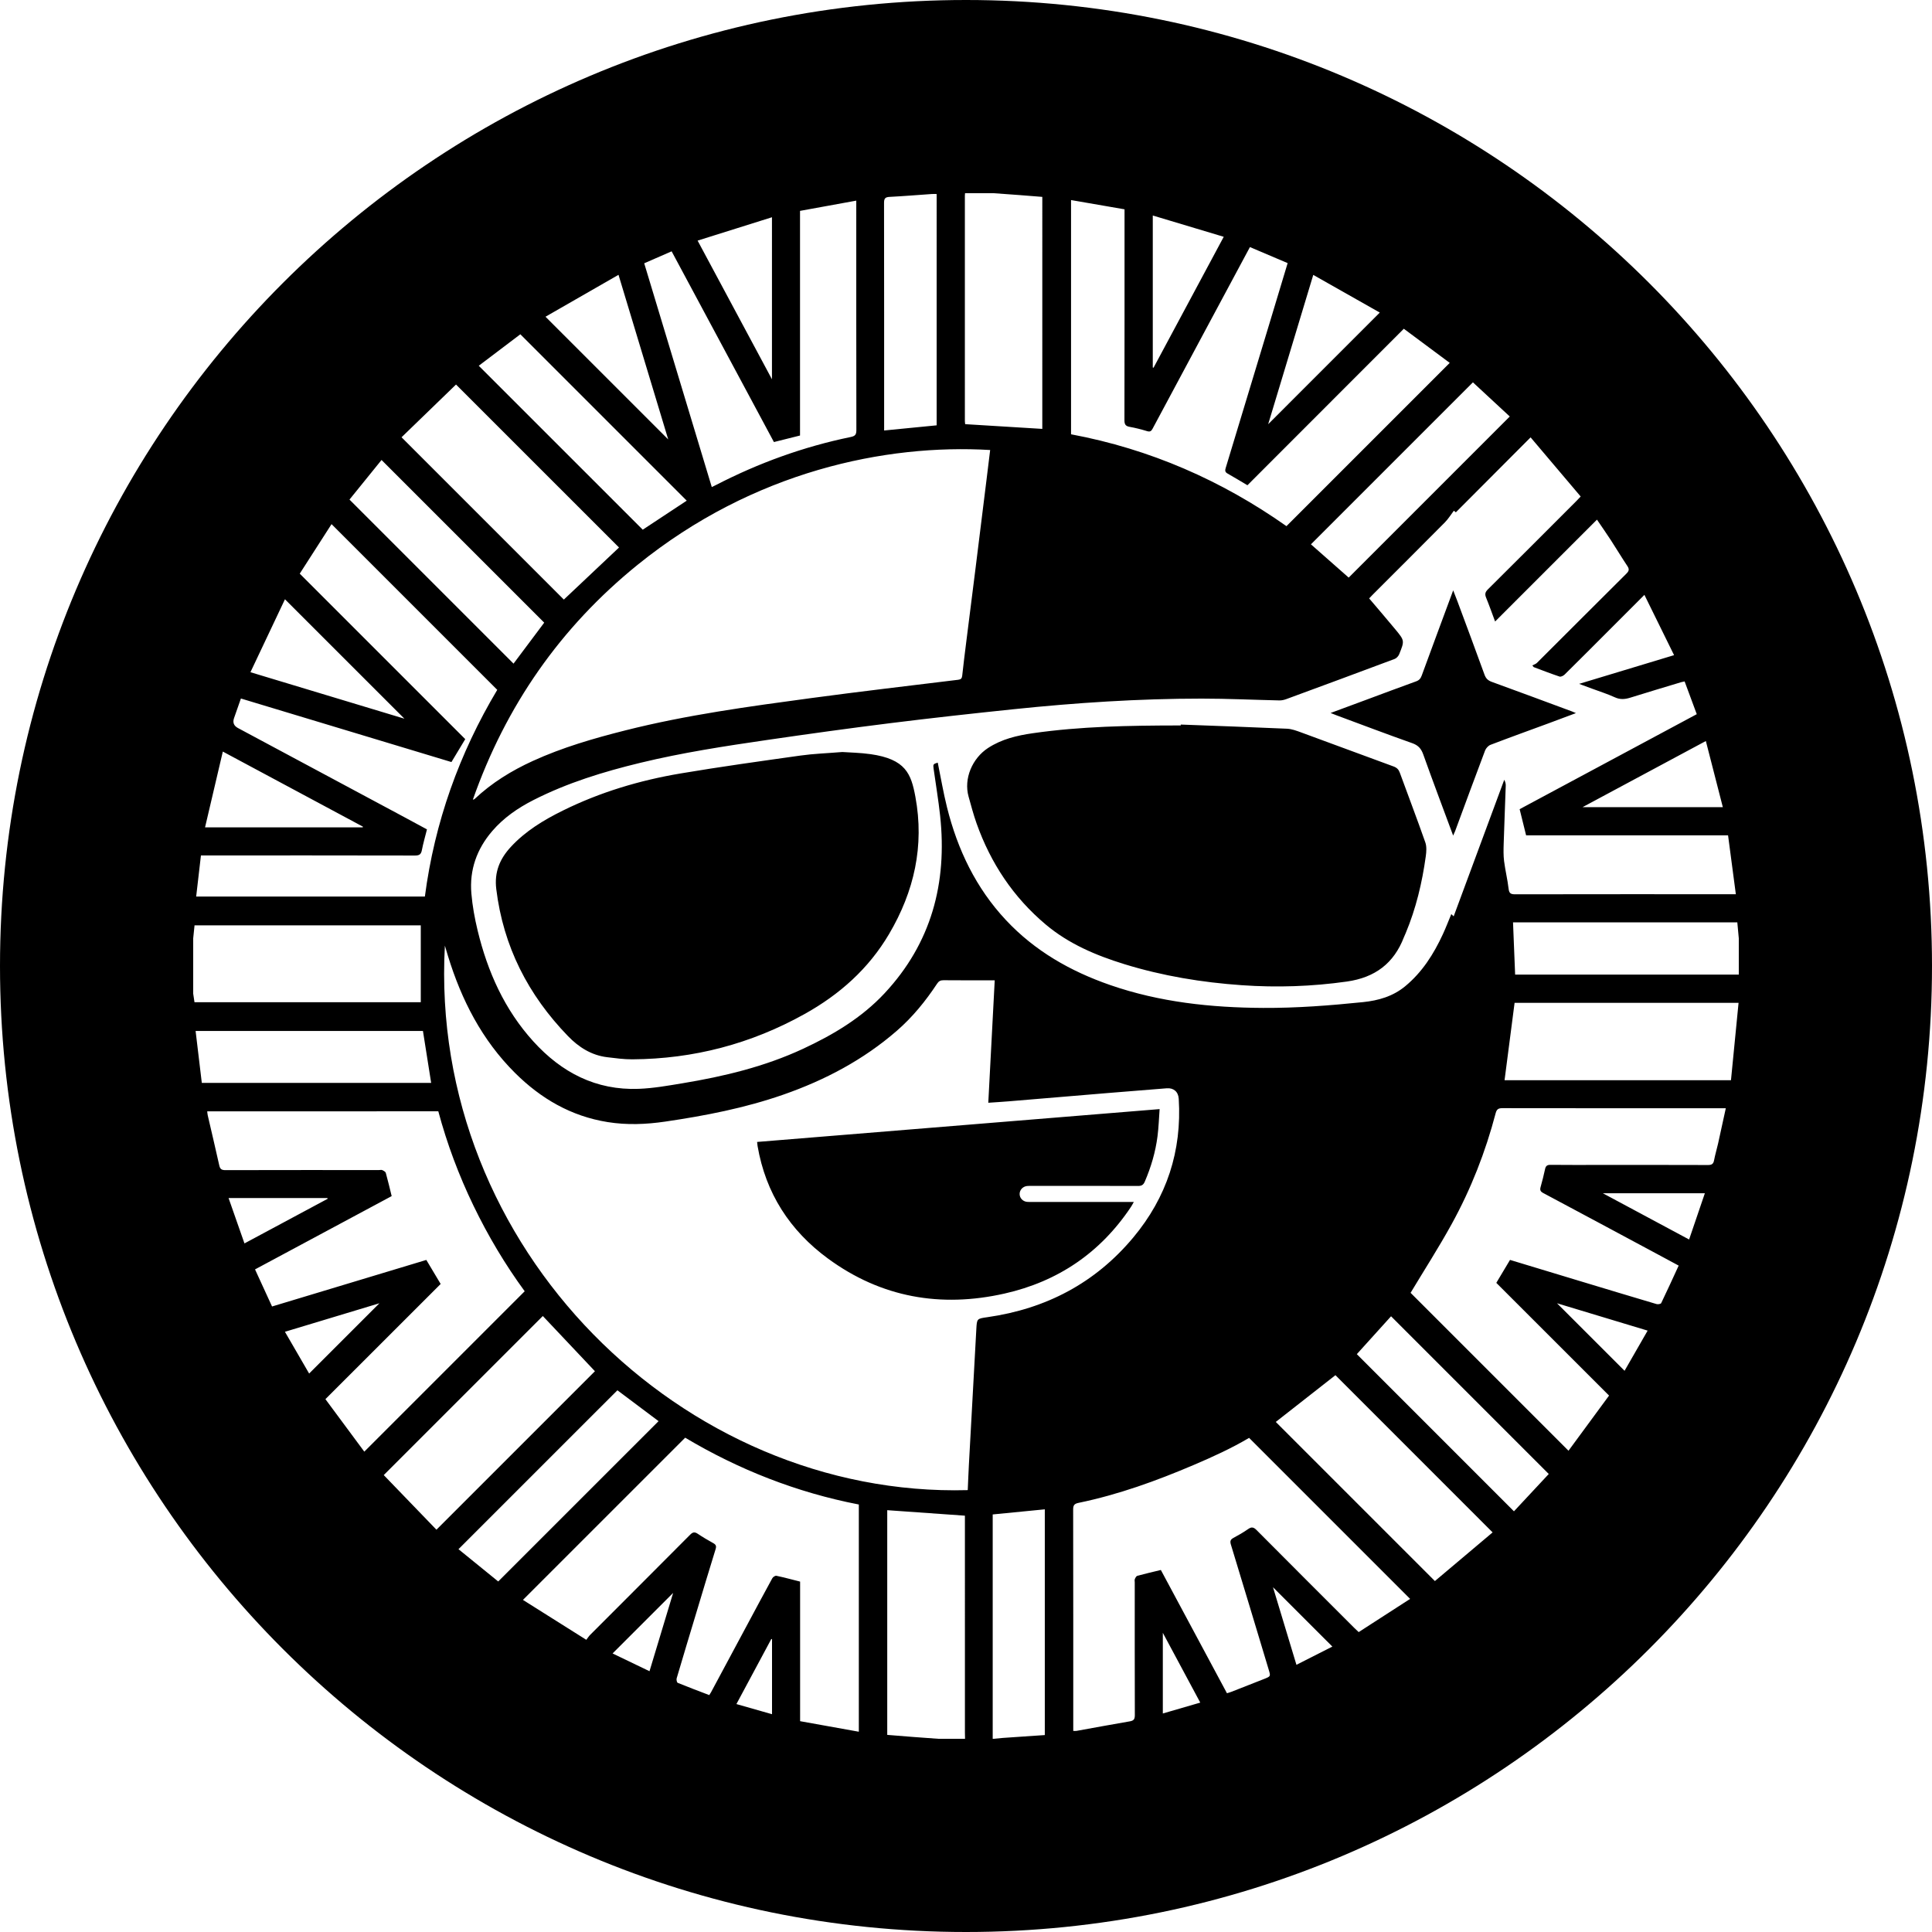<?xml version="1.0" encoding="UTF-8"?><svg id="a" xmlns="http://www.w3.org/2000/svg" viewBox="0 0 1000 1000"><path d="M752.171,305.561c.834,2.151,1.519,3.854,2.158,5.574,4.707,12.686,9.452,25.357,14.054,38.081,.718,1.986,1.804,3.006,3.753,3.714,13.869,5.038,27.696,10.19,41.535,15.311,.508,.188,.999,.422,2.031,.862-5.143,1.92-9.788,3.673-14.446,5.39-9.925,3.658-19.88,7.24-29.758,11.02-1.167,.447-2.374,1.765-2.825,2.958-5.251,13.881-10.359,27.817-15.512,41.735-.223,.602-.515,1.179-1.009,2.3-5.29-14.281-10.51-28.088-15.469-41.987-1.085-3.041-2.602-4.757-5.729-5.861-13.141-4.638-26.17-9.593-39.239-14.436-.814-.301-1.615-.636-3.001-1.183,6.542-2.421,12.496-4.622,18.449-6.829,8.608-3.193,17.2-6.433,25.837-9.547,1.57-.566,2.322-1.468,2.875-2.979,5.327-14.551,10.728-29.076,16.298-44.124Zm-165.305,316.571h-3.143c-16.539,0-33.079,0-49.618-.001-.823,0-1.651,.036-2.467-.042-2.228-.215-3.856-1.945-3.877-4.054-.02-2.081,1.595-3.888,3.791-4.148,.894-.106,1.807-.071,2.711-.071,18.267-.003,36.535-.027,54.802,.036,1.824,.006,2.743-.537,3.484-2.257,3.241-7.525,5.531-15.314,6.576-23.424,.593-4.6,.732-9.258,1.091-14.1-69.769,5.693-138.976,11.34-208.343,17,.095,.827,.138,1.468,.246,2.098,4.187,24.419,16.71,43.799,36.484,58.289,27.523,20.17,58.359,25.528,91.353,18.086,27.642-6.235,49.652-21.15,65.452-44.885,.47-.705,.852-1.469,1.458-2.526Zm-136.3-231.785c-5.272-.751-10.64-.823-14.573-1.106-8.152,.665-14.92,.886-21.588,1.823-20.756,2.919-41.526,5.795-62.19,9.281-21.155,3.569-41.615,9.68-60.925,19.228-9.927,4.908-19.356,10.602-26.942,18.846-5.631,6.119-8.556,12.953-7.482,21.745,3.633,29.734,16.497,54.825,37.147,76.146,5.542,5.722,12.108,9.917,20.255,10.899,4.323,.521,8.681,1.123,13.019,1.097,31.71-.193,61.414-7.985,89.167-23.449,18.147-10.112,33.131-23.434,43.724-41.398,12.993-22.033,18.348-45.603,13.627-71.05-2.213-11.928-5.035-19.471-23.239-22.065Zm273.988,9.619c-.612-1.678-1.54-2.624-3.248-3.248-15.954-5.826-31.864-11.773-47.814-17.609-2.368-.867-4.858-1.812-7.328-1.924-18.325-.83-36.66-1.459-54.991-2.151l-.018,.464c-.575,0-1.15,0-1.726,0-25.021,.048-50.024,.445-74.854,4.018-8.186,1.178-16.133,3.039-23.209,7.677-8.092,5.304-12.636,15.814-10.03,25.123,1.306,4.664,2.536,9.364,4.156,13.922,7.315,20.576,19.037,38.221,35.794,52.307,11.911,10.012,25.945,15.954,40.686,20.501,19.831,6.118,40.132,9.454,60.788,10.895,18.195,1.27,36.276,.674,54.385-1.894,14.595-2.07,24.358-9.416,29.574-23.061,.264-.69,.603-1.351,.888-2.033,5.325-12.753,8.497-26.079,10.378-39.723,.326-2.365,.523-5.039-.239-7.213-4.234-12.075-8.808-24.03-13.192-36.053Zm275.446,100.035c0,276.142-223.858,500-500,500S0,776.142,0,500,223.858,0,500,0s500,223.858,500,500Zm-117.051-116.449c-21.518,11.542-42.409,22.748-63.831,34.238h72.62c-2.949-11.488-5.821-22.677-8.789-34.238Zm-90.713-157.172c-13.171,13.208-25.935,26.007-38.689,38.797-.7-.571-1.077-.878-1.026-.836-1.6,2.104-2.91,4.283-4.649,6.038-12.394,12.512-24.876,24.937-37.327,37.393-.629,.629-1.232,1.285-1.877,1.96,4.682,5.527,9.197,10.756,13.598,16.079,4.767,5.767,4.769,5.825,1.94,12.842-.395,.98-1.386,2.057-2.352,2.42-18.673,7-37.38,13.91-56.096,20.796-1.123,.413-2.38,.693-3.567,.667-13.407-.29-26.813-.939-40.219-.937-32.526,.006-64.954,2.131-97.294,5.492-21.26,2.21-42.511,4.553-63.721,7.197-21.294,2.654-42.553,5.609-63.788,8.702-22.037,3.21-44.055,6.591-65.729,11.837-19.056,4.612-37.732,10.336-55.286,19.26-8.059,4.097-15.428,9.148-21.369,16.06-7.99,9.296-11.854,20.109-10.807,32.326,.552,6.443,1.722,12.89,3.246,19.182,5.16,21.31,13.89,40.895,28.799,57.346,14.617,16.128,32.422,25.416,54.558,24.583,7.605-.286,15.197-1.644,22.733-2.892,21.468-3.555,42.54-8.609,62.38-17.851,15.61-7.272,30.303-16.013,42.164-28.726,24.226-25.967,32.482-57.064,28.758-91.808-.878-8.188-2.266-16.32-3.393-24.482-.311-2.251-.167-2.388,2.156-3.083,1.578,7.705,2.888,15.497,4.794,23.139,5.462,21.89,14.951,41.745,30.516,58.376,14.968,15.994,33.404,26.482,53.898,33.589,25.639,8.891,52.215,11.702,79.172,11.852,17.301,.096,34.519-1.233,51.717-2.997,8.029-.823,15.503-2.986,21.822-8.196,8.83-7.28,14.782-16.69,19.522-26.94,1.57-3.394,2.902-6.897,4.373-10.423,.427,.403,.757,.714,1.227,1.158,8.797-23.752,17.488-47.22,26.18-70.689,.548,1.081,.802,2.058,.77,3.027-.336,10.019-.757,20.036-1.066,30.056-.092,2.995-.171,6.031,.203,8.99,.608,4.807,1.785,9.543,2.343,14.353,.278,2.392,1.166,2.859,3.384,2.855,36.951-.067,73.903-.047,110.854-.047h3.379c-1.375-10.395-2.696-20.384-4.03-30.473h-104.531c-1.134-4.586-2.243-9.07-3.348-13.541,30.662-16.445,61.045-32.74,91.679-49.17-2.122-5.725-4.192-11.309-6.284-16.954-.79,.17-1.271,.239-1.731,.379-8.795,2.66-17.604,5.277-26.372,8.023-2.749,.861-5.233,1.094-8.015-.181-3.869-1.773-7.965-3.049-11.965-4.536-1.984-.738-3.969-1.471-6.532-2.42,16.634-5.029,32.624-9.863,49.157-14.862-5.157-10.483-10.176-20.684-15.352-31.206-6.289,6.295-12.156,12.171-18.026,18.043-7.738,7.742-15.459,15.5-23.251,23.187-.641,.633-1.939,1.293-2.64,1.061-4.501-1.492-8.921-3.231-13.367-4.888-.245-.296-.49-.593-.735-.889,.811-.433,1.786-.701,2.41-1.322,15.45-15.392,30.844-30.84,46.316-46.21,1.374-1.365,1.54-2.305,.461-3.92-2.924-4.378-5.625-8.904-8.497-13.317-2.273-3.494-4.668-6.908-7.23-10.683-17.679,17.68-35.111,35.113-52.723,52.727-1.588-4.252-3.015-8.328-4.646-12.319-.719-1.759-.539-2.87,.88-4.277,15.367-15.242,30.648-30.57,45.95-45.878,.621-.622,1.21-1.276,2.108-2.227-8.685-10.257-17.273-20.401-25.919-30.612Zm-29.856-28.481c-28.163,28.163-56.041,56.041-83.842,83.842,6.417,5.656,13.076,11.525,19.542,17.224,27.727-27.728,55.442-55.444,83.38-83.382-6.326-5.863-12.872-11.93-19.08-17.684Zm-82.636-55.609c-7.916,26.212-15.631,51.761-23.339,77.285,19.185-19.19,38.297-38.306,57.774-57.787-11.309-6.404-22.712-12.86-34.435-19.497Zm-83.065,47.928l.387,.125c12.002-22.384,24.003-44.768,36.34-67.777-12.412-3.725-24.415-7.327-36.726-11.022v78.674Zm-42.304,34.573c40.942,7.655,77.981,23.923,111.499,47.542,28.195-28.196,56.222-56.224,84.504-84.508-7.727-5.745-15.604-11.602-23.759-17.665-27.154,27.173-54.013,54.051-80.948,81.004-3.445-2.041-6.872-4.131-10.364-6.107-1.31-.741-1.248-1.64-.882-2.848,7.478-24.647,14.938-49.298,22.393-73.952,3.203-10.591,6.386-21.187,9.667-32.073-6.564-2.79-13.016-5.533-19.52-8.297-7.773,14.491-15.343,28.599-22.91,42.709-9.161,17.082-18.332,34.158-27.456,51.259-.685,1.284-1.304,1.776-2.85,1.305-2.983-.91-6.024-1.69-9.092-2.235-2.148-.382-2.648-1.375-2.644-3.453,.065-35.225,.046-70.451,.046-105.676v-3.456c-9.306-1.61-18.416-3.186-27.685-4.789v121.241Zm-54.958-123.563c-.005,38.901-.006,77.802,.003,116.703,0,.624,.123,1.249,.162,1.614,13.439,.824,26.662,1.635,39.913,2.447V101.906c-4.077-.324-8-.648-11.926-.945-4.415-.333-8.832-.642-13.248-.961h-14.815c-.031,.409-.089,.818-.089,1.227Zm-169.335,191.071c-40.016,32.363-68.286,73.063-85.324,121.591,.46-.021,.745-.175,.972-.389,8.84-8.328,19.038-14.593,30.026-19.615,15.387-7.033,31.569-11.708,47.917-15.837,31.711-8.009,64.065-12.391,96.406-16.747,25.261-3.403,50.584-6.349,75.885-9.45,1.428-.175,1.927-.715,2.078-2.126,.623-5.794,1.352-11.577,2.076-17.36,1.583-12.633,3.202-25.261,4.78-37.894,1.916-15.33,3.807-30.663,5.704-45.996,.634-5.121,1.255-10.243,1.904-15.549-54.016-3.206-122.487,10.897-182.426,59.372Zm127.499-187.289c.065,38.408,.047,76.816,.047,115.224v2.589c9.249-.909,18.136-1.782,27.181-2.671V100.419c-.924,0-1.729-.048-2.528,.007-7.299,.503-14.593,1.112-21.899,1.486-2.269,.116-2.805,.915-2.802,3.097Zm-96.498,19.528c12.919,24.097,25.536,47.632,38.484,71.784V112.45c-12.951,4.068-25.598,8.04-38.484,12.087Zm-27.637,11.743c11.692,38.718,23.32,77.224,34.974,115.819,.735-.356,1.403-.661,2.054-.998,22.179-11.454,45.445-19.892,69.903-24.92,2.443-.502,2.886-1.42,2.882-3.674-.068-38.51-.049-77.021-.049-115.531v-3.13c-9.97,1.816-19.498,3.552-29.115,5.304v116.272c-4.544,1.138-8.975,2.247-13.509,3.382-17.686-32.977-35.284-65.788-52.947-98.72-4.872,2.126-9.451,4.125-14.194,6.195Zm-51.09,27.66c21.452,21.449,42.522,42.516,63.521,63.512-8.478-28.07-17.017-56.345-25.734-85.206-12.919,7.417-25.428,14.598-37.787,21.694Zm-34.544,25.374c28.414,28.407,56.621,56.609,84.874,84.855,7.531-4.968,15.331-10.113,22.772-15.022-28.662-28.662-57.267-57.267-86.123-86.123-7.019,5.313-14.347,10.858-21.523,16.29Zm-39.968,37.019c28.367,28.368,56.315,56.317,84.006,84.008,9.383-8.854,19.042-17.969,28.561-26.951-27.928-27.924-55.964-55.956-84.372-84.36-9.443,9.144-18.998,18.397-28.195,27.303Zm-26.947,32.247c28.544,28.544,56.781,56.781,84.913,84.914,5.213-6.962,10.621-14.186,15.88-21.21-27.998-27.998-55.957-55.957-84.2-84.2-5.557,6.864-11.221,13.861-16.593,20.497Zm-51.264,89.353c26.996,8.15,53.355,16.107,79.696,24.06-20.538-20.53-40.989-40.974-61.83-61.808-5.904,12.474-11.823,24.979-17.866,37.748Zm-23.499,80.32h81.613l.127-.362c-24.014-12.871-48.027-25.743-72.536-38.88-3.116,13.285-6.116,26.076-9.204,39.242Zm-4.593,35.807h118.376c5.05-38.51,17.842-74.157,37.465-106.997-28.608-28.609-57.042-57.043-85.772-85.774-5.408,8.424-10.884,16.956-16.455,25.633,28.714,28.713,57.153,57.151,85.656,85.653-2.404,3.992-4.761,7.906-7.143,11.863-36.394-10.986-72.565-21.904-108.972-32.894-1.233,3.519-2.407,6.835-3.558,10.16q-1.179,3.406,2.027,5.121c28.665,15.355,57.33,30.709,85.993,46.068,3.957,2.12,7.9,4.264,11.84,6.393-.938,3.747-1.959,7.208-2.63,10.736-.42,2.21-1.346,2.805-3.589,2.799-35.88-.082-71.76-.058-107.64-.058-.963,0-1.927,0-3.129,0-.84,7.243-1.648,14.215-2.469,21.297Zm-.876,54.68h117.136v-39.792H100.696c-.245,2.367-.47,4.549-.696,6.731v28.642l.664,4.419Zm3.794,41.768h118.714c-1.435-9.074-2.842-17.974-4.25-26.88H101.246c1.089,9.113,2.148,17.982,3.211,26.88Zm22.081,83.078c14.685-7.876,28.896-15.498,43.107-23.12l-.209-.349h-51.122c2.776,7.923,5.47,15.609,8.224,23.469Zm33.476,67.357c12.215-12.214,24.107-24.106,36.375-36.374-16.421,4.955-32.468,9.798-48.909,14.759,4.292,7.402,8.455,14.581,12.533,21.615Zm28.551,40.431c27.84-27.841,55.386-55.388,83.017-83.02-10.065-13.754-18.944-28.628-26.506-44.293-7.591-15.727-13.69-32.011-18.206-48.847H107.254c.101,.8,.127,1.461,.273,2.095,1.996,8.655,4.052,17.296,5.982,25.966,.422,1.894,1.297,2.389,3.19,2.384,26.496-.066,52.993-.045,79.489-.045,.576,0,1.236-.178,1.708,.044,.691,.325,1.626,.831,1.797,1.445,1.102,3.934,2.024,7.918,3.033,11.998-23.585,12.65-47.068,25.246-70.722,37.933,2.995,6.526,5.867,12.785,8.81,19.198,26.75-8.071,53.26-16.069,79.85-24.092,2.452,4.107,4.793,8.029,7.424,12.437-19.844,19.833-39.606,39.584-59.652,59.618,6.709,9.059,13.542,18.285,20.128,27.177Zm37.341,40.398c27.71-27.71,54.987-54.986,82.031-82.03-8.974-9.508-18.098-19.174-26.97-28.573-27.234,27.234-54.62,54.62-82.334,82.333,8.991,9.32,18.176,18.84,27.273,28.27Zm31.975,26.796c27.911-27.907,55.507-55.499,82.994-82.983-6.939-5.204-14.106-10.58-21.303-15.978-27.339,27.337-54.68,54.675-82.259,82.252,6.924,5.625,13.914,11.304,20.568,16.709Zm90.536,5.925c-10.355,10.35-20.786,20.776-31.346,31.331,6.173,2.971,12.514,6.022,19.112,9.198,4.176-13.833,8.241-27.301,12.234-40.529Zm51.185,23.958l-.349-.145c-5.972,11.135-11.943,22.27-18.081,33.715,6.305,1.797,12.273,3.497,18.43,5.251v-38.821Zm44.925-69.722c-32.288-6.25-62.304-18.146-89.872-34.583-28.066,28.061-55.896,55.886-83.978,83.963,10.655,6.71,21.546,13.57,32.794,20.654,.844-1.095,1.326-1.884,1.961-2.52,17.267-17.293,34.567-34.551,51.793-51.885,1.37-1.379,2.337-1.539,3.92-.481,2.592,1.734,5.285,3.33,8.016,4.837,1.392,.768,1.737,1.514,1.242,3.111-3.399,10.963-6.682,21.961-9.996,32.95-3.411,11.307-6.836,22.61-10.17,33.94-.203,.691,.115,2.141,.565,2.325,5.387,2.208,10.844,4.244,16.318,6.338,.404-.652,.682-1.049,.91-1.473,5.941-11.068,11.876-22.14,17.814-33.21,4.619-8.611,9.216-17.233,13.908-25.803,.353-.644,1.502-1.4,2.104-1.272,4.074,.867,8.1,1.958,12.281,3.011v72.249c10.141,1.821,20.157,3.62,30.39,5.458v-117.609Zm54.978,121.27c-.022-1.069-.062-2.138-.062-3.206-.003-36.454-.003-72.908-.003-109.361v-2.92c-13.607-.963-26.905-1.903-40.2-2.844v116.305c4.588,.369,9.007,.736,13.429,1.075,4.335,.332,8.672,.635,13.009,.951h13.827Zm11.604-218.231c30.301-4.331,55.785-17.654,75.476-41.251,17.303-20.735,25.202-44.737,23.532-71.782-.224-3.631-2.635-5.724-6.212-5.437-10.079,.808-20.16,1.599-30.237,2.434-17.205,1.426-34.408,2.888-51.613,4.316-3.411,.283-6.829,.481-10.515,.737,1.118-21.275,2.22-42.239,3.331-63.378-9.089,0-17.8,.047-26.509-.042-1.611-.017-2.484,.515-3.355,1.833-5.919,8.96-12.649,17.248-20.784,24.317-17.316,15.047-37.215,25.551-58.755,33.064-19.87,6.931-40.427,10.922-61.204,13.966-9.923,1.454-19.781,1.834-29.721,.247-18.915-3.019-34.562-12.116-47.973-25.459-17.105-17.019-27.715-37.765-34.717-60.576-.471-1.536-.92-3.079-1.58-5.29-8.526,156.781,123.264,285.823,270.636,281.822,.197-4.407,.358-8.831,.599-13.25,1.27-23.324,2.567-46.646,3.838-69.97,.304-5.582,.283-5.515,5.763-6.299Zm29.683,99.461c-9.07,.889-17.957,1.76-26.966,2.643v116.127h.494c1.627-.155,3.251-.346,4.88-.46,7.196-.503,14.394-.984,21.592-1.473v-116.837Zm80.464,100.036c-6.456-12.034-12.752-23.772-19.375-36.117v41.749c6.51-1.892,12.797-3.719,19.375-5.631Zm68.376-28.994c-10.327-10.327-20.414-20.413-30.73-30.728,4.066,13.46,8.059,26.675,12.133,40.161,6.393-3.243,12.571-6.376,18.597-9.433Zm40.248-24.684c-27.909-27.909-55.581-55.58-83.344-83.343-9.032,5.347-18.735,9.786-28.648,14.01-19.348,8.244-38.976,15.361-59.582,19.615-2.261,.467-2.846,1.248-2.841,3.483,.072,37.272,.051,74.545,.051,111.818,0,.89,0,1.78,0,2.747,.725,0,1.22,.073,1.686-.011,9.227-1.655,18.441-3.386,27.682-4.956,2.107-.358,2.51-1.316,2.504-3.284-.07-22.874-.045-45.747-.044-68.621,0-.576-.163-1.221,.044-1.711,.274-.649,.736-1.545,1.291-1.696,4.006-1.09,8.055-2.018,12.178-3.019,11.425,21.304,22.786,42.488,34.216,63.803,.895-.289,1.675-.497,2.422-.789,5.67-2.214,11.343-4.42,16.994-6.681,3.219-1.288,3.216-1.337,2.21-4.676-6.506-21.595-12.993-43.195-19.579-64.765-.543-1.777-.278-2.652,1.338-3.513,2.607-1.389,5.184-2.876,7.601-4.569,1.783-1.249,2.851-.968,4.347,.538,16.816,16.928,33.708,33.781,50.583,50.651,.682,.682,1.397,1.331,2.266,2.156,9.04-5.836,17.933-11.577,26.624-17.187Zm42.698-34.42c-27.435-27.442-54.508-54.521-81.358-81.377-10.278,8.056-20.792,16.299-30.875,24.203,27.258,27.258,54.641,54.641,82.36,82.361,9.888-8.337,20.05-16.905,29.873-25.187Zm29.061-30.233c-27.422-27.423-54.52-54.521-81.63-81.632-5.853,6.477-11.88,13.145-17.717,19.603,27.094,27.099,54.084,54.094,81.332,81.348,5.996-6.43,12.095-12.971,18.014-19.319Zm51.178-74.204c-15.852-4.784-31.349-9.462-46.908-14.158,11.686,11.681,23.228,23.218,34.963,34.949,3.89-6.771,7.843-13.652,11.944-20.791Zm29.614-71.099h-52.79c15.182,8.141,29.702,15.926,44.637,23.935,2.795-8.206,5.454-16.01,8.153-23.935Zm10.846-44.002c-1.269,0-2.162,0-3.056,0-37.523,0-75.046,.017-112.568-.046-2.073-.004-2.959,.54-3.507,2.628-5.259,20.039-12.778,39.238-22.763,57.366-6.73,12.218-14.289,23.979-21.264,35.589,26.911,26.911,54.214,54.215,81.733,81.734,6.8-9.249,13.802-18.774,20.996-28.56-19.616-19.608-38.962-38.946-58.358-58.334,2.416-4.045,4.761-7.972,7.095-11.879,12.458,3.77,24.7,7.48,36.944,11.179,12.958,3.914,25.915,7.835,38.895,11.675,.722,.214,2.185-.026,2.408-.488,3.071-6.352,5.985-12.779,9.044-19.421-3.915-2.108-7.377-3.978-10.844-5.837-19.758-10.594-39.508-21.203-59.293-31.746-1.465-.781-1.749-1.597-1.32-3.11,.87-3.069,1.641-6.171,2.314-9.29,.359-1.66,1.127-2.189,2.855-2.168,8.392,.098,16.786,.044,25.179,.044,18.761,0,37.523-.029,56.284,.043,1.911,.007,2.788-.513,3.148-2.437,.544-2.906,1.423-5.747,2.071-8.636,1.345-6,2.632-12.013,4.005-18.306Zm6.602-54.572h-115.926c-1.75,13.487-3.471,26.75-5.199,40.073h117.197c1.311-13.37,2.614-26.662,3.928-40.073Zm.12-14.613v-18.765c-.254-2.739-.508-5.479-.767-8.278h-116.09c.364,9.023,.722,17.927,1.089,27.043h115.768Z"/></svg>